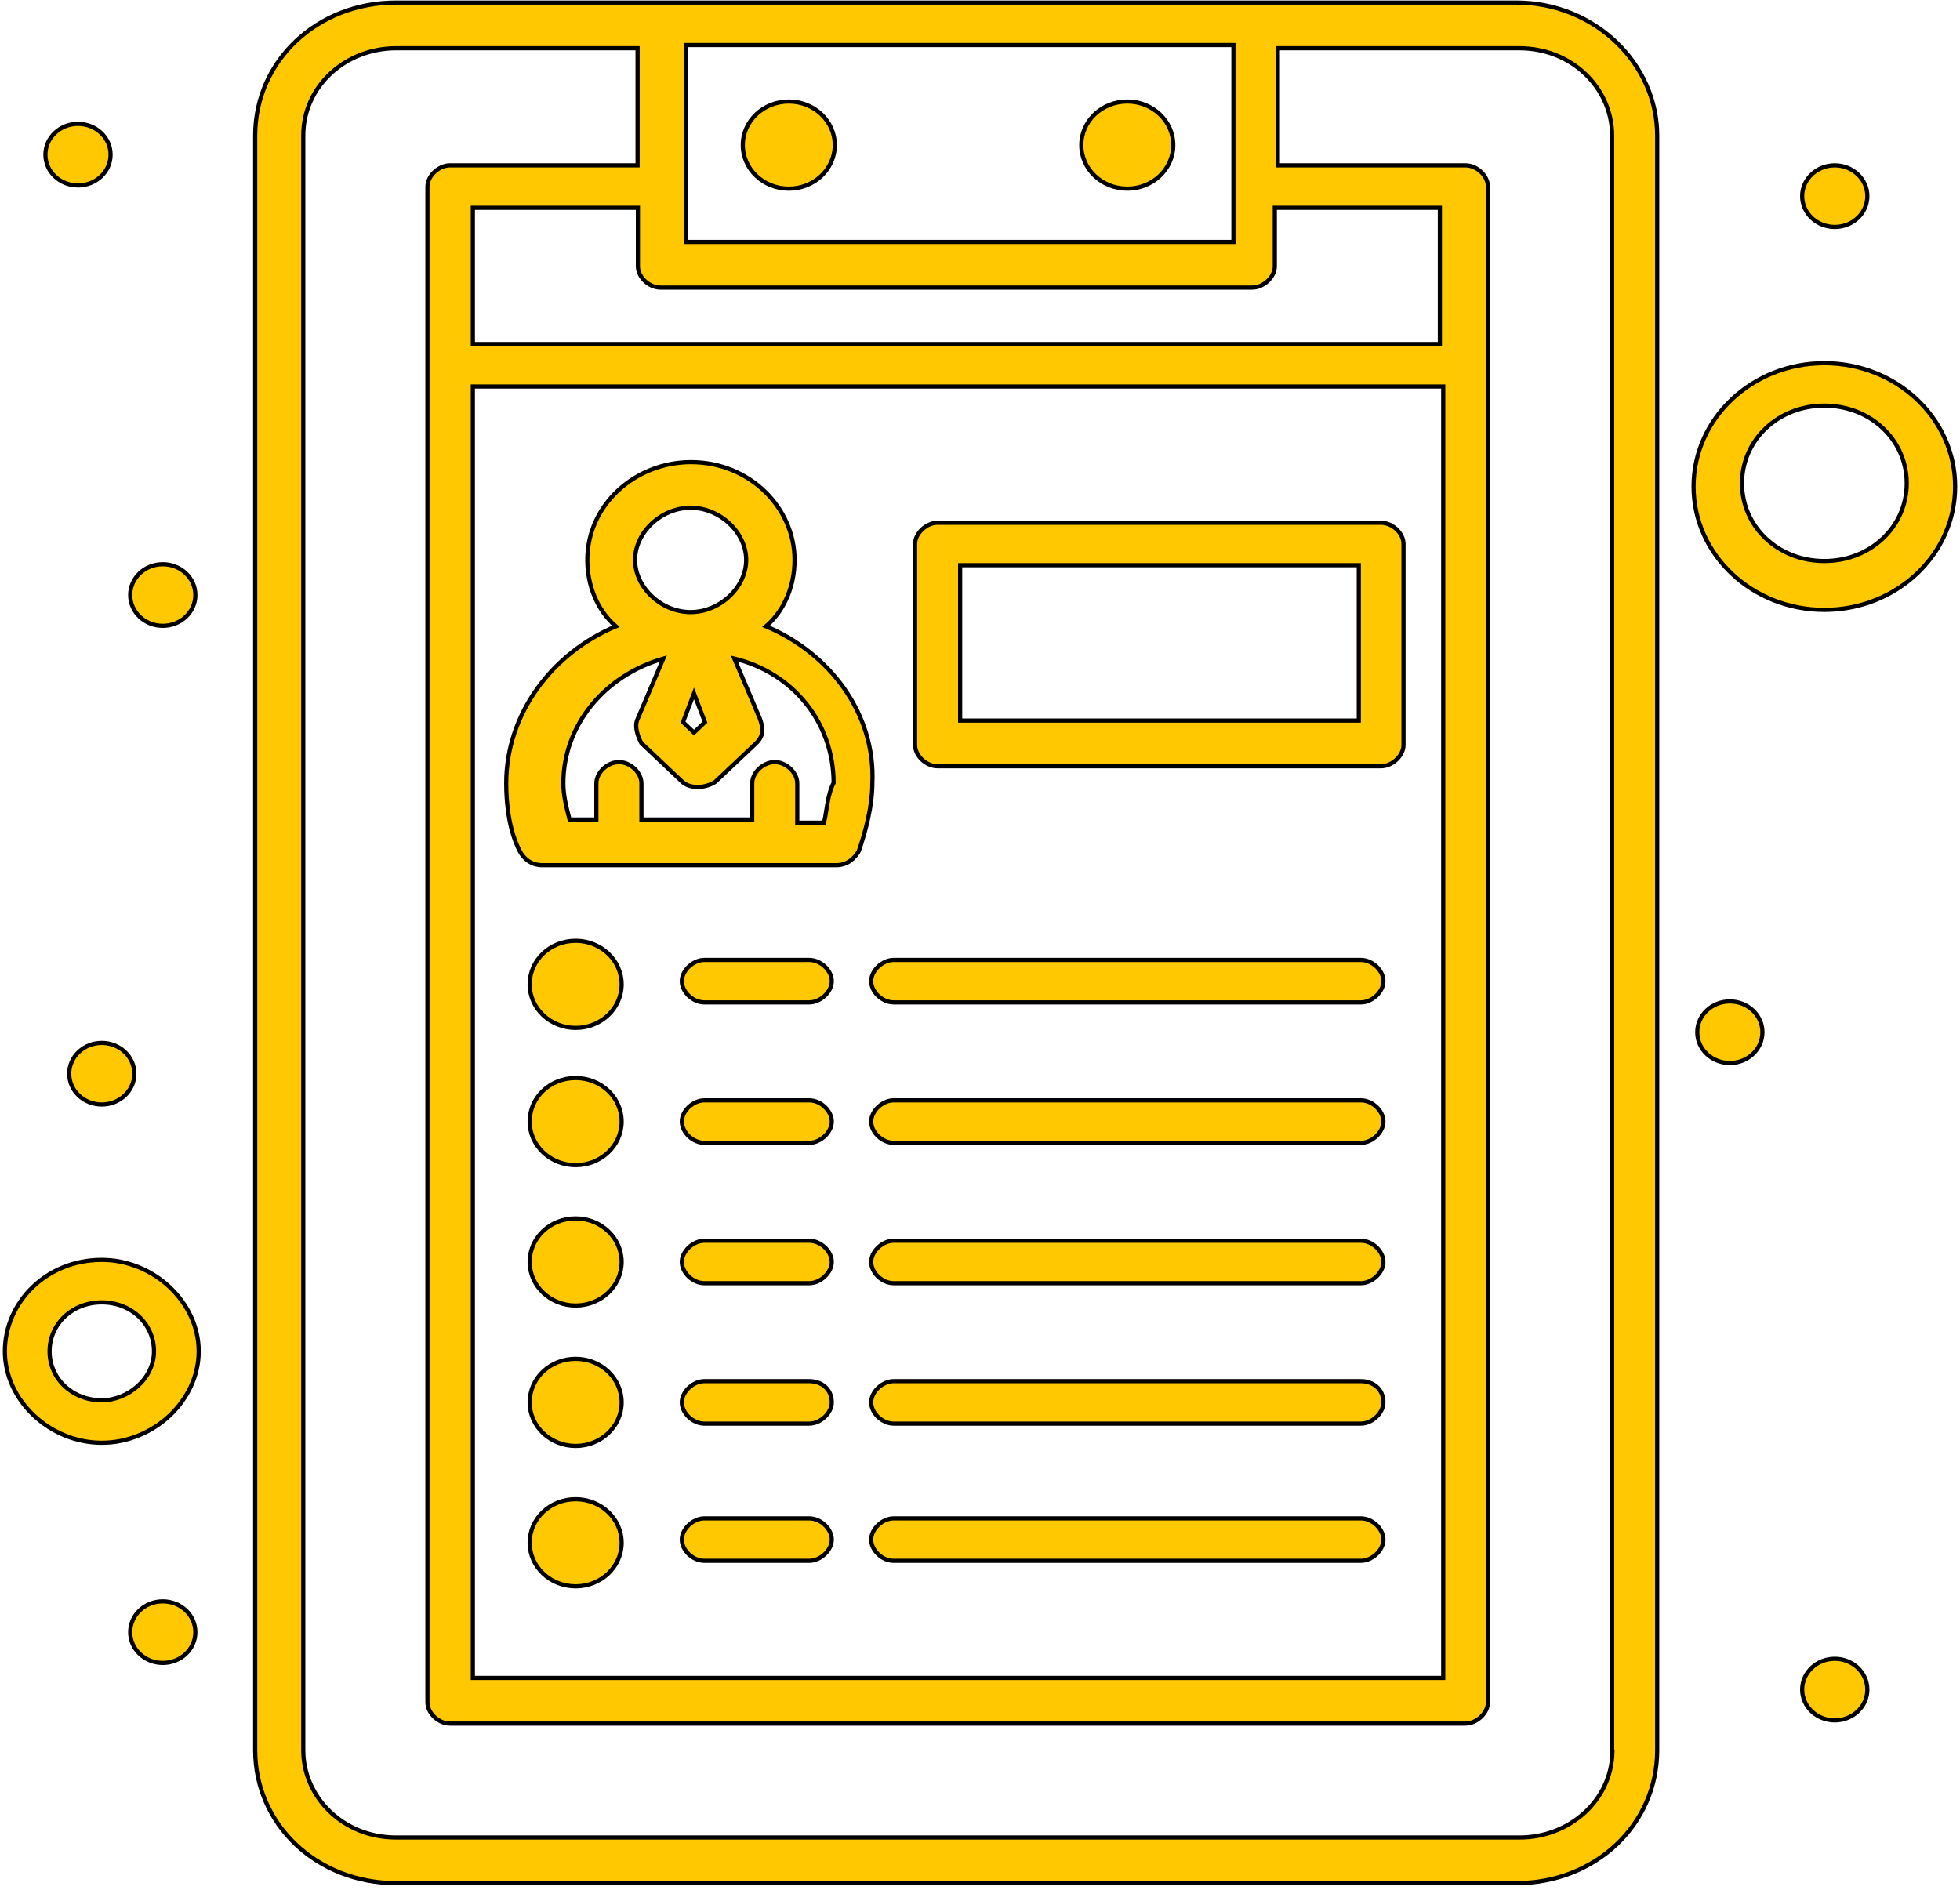 <svg width="141" height="136" viewBox="0 0 141 136" fill="none" xmlns="http://www.w3.org/2000/svg">
<path d="M81.095 13.573C82.914 13.573 84.403 12.178 84.403 10.438C84.403 8.699 82.914 7.304 81.095 7.304C79.276 7.304 77.787 8.699 77.787 10.438C77.787 12.178 79.276 13.573 81.095 13.573Z" fill="#FFC800" stroke="black" stroke-width="0.3"/>
<path d="M41.412 67.686C39.577 67.686 38.104 69.077 38.104 70.821C38.104 72.565 39.602 73.955 41.412 73.955C43.222 73.955 44.72 72.565 44.72 70.821C44.72 69.077 43.222 67.686 41.412 67.686Z" fill="#FFC800" stroke="black" stroke-width="0.3"/>
<path d="M56.746 13.573C58.565 13.573 60.054 12.178 60.054 10.438C60.054 8.699 58.565 7.304 56.746 7.304C54.927 7.304 53.437 8.699 53.437 10.438C53.437 12.178 54.927 13.573 56.746 13.573Z" fill="#FFC800" stroke="black" stroke-width="0.3"/>
<path d="M46.393 20.219C46.684 20.493 47.077 20.683 47.487 20.69V20.69H47.511H90.088C90.495 20.69 90.898 20.498 91.196 20.22C91.495 19.942 91.708 19.56 91.708 19.163V14.951H103.583V24.753H34.016V14.951H45.891V19.163C45.891 19.559 46.097 19.94 46.393 20.219ZM115.975 125.923V126.073H115.997C115.913 129.577 112.87 132.202 109.326 132.202H28.489C24.662 132.202 21.817 129.279 21.817 125.923V9.75C21.817 6.17 24.896 3.471 28.489 3.471H45.867V11.896H32.371C31.963 11.896 31.561 12.088 31.262 12.366C30.964 12.644 30.75 13.025 30.75 13.423V122.479C30.75 122.875 30.956 123.257 31.253 123.535C31.549 123.815 31.952 124.007 32.371 124.007H105.421C105.828 124.007 106.231 123.814 106.53 123.536C106.828 123.258 107.041 122.877 107.041 122.479V13.423C107.041 13.027 106.835 12.646 106.539 12.367C106.243 12.087 105.84 11.896 105.421 11.896H91.925V3.471H109.302C113.13 3.471 115.975 6.393 115.975 9.75V125.923ZM109.085 0.186H28.489C22.822 0.186 18.358 4.378 18.358 9.75V125.923C18.358 131.295 22.822 135.486 28.489 135.486H109.085C114.753 135.486 119.216 131.295 119.216 125.923V9.75C119.216 4.61 114.755 0.186 109.085 0.186ZM49.349 3.241H88.732V17.406H49.349V3.241ZM103.824 27.808V120.722H34.016V27.808H103.824Z" fill="#FFC800" stroke="black" stroke-width="0.3"/>
<path d="M61.77 61.253L61.777 61.241L61.782 61.228C62.266 59.845 62.754 57.992 62.755 56.36C62.993 51.321 59.663 46.971 55.107 45.063C56.488 43.875 57.161 42.075 57.161 40.285C57.161 36.524 53.931 33.248 49.706 33.248C45.729 33.248 42.251 36.288 42.251 40.285C42.251 42.075 42.925 43.875 44.305 45.063C39.747 46.972 36.417 51.322 36.417 56.357C36.417 57.974 36.659 59.839 37.398 61.248C37.655 61.736 38.173 62.237 38.978 62.246V62.247H39.002H60.169C60.966 62.247 61.489 61.739 61.77 61.253ZM46.126 53.442L46.138 53.464L46.156 53.481L49.072 56.236L49.176 56.127L49.073 56.236L49.073 56.236C49.35 56.5 49.76 56.622 50.182 56.622C50.607 56.622 51.063 56.499 51.45 56.254L51.462 56.246L51.473 56.236L54.39 53.481L54.39 53.481C54.651 53.232 54.793 52.972 54.828 52.672C54.862 52.379 54.792 52.066 54.67 51.715L54.67 51.715L54.666 51.706L52.828 47.383C56.989 48.381 59.955 51.919 59.971 56.32C59.73 56.792 59.61 57.315 59.522 57.823C59.493 57.986 59.468 58.146 59.443 58.303C59.394 58.613 59.347 58.911 59.281 59.191H57.354V56.357C57.354 55.961 57.148 55.579 56.852 55.3C56.555 55.021 56.152 54.829 55.733 54.829C55.315 54.829 54.912 55.021 54.615 55.3C54.319 55.579 54.113 55.961 54.113 56.357V58.962H46.144V56.357C46.144 55.961 45.937 55.579 45.641 55.3C45.345 55.021 44.942 54.829 44.523 54.829C44.104 54.829 43.701 55.021 43.404 55.3C43.108 55.579 42.902 55.961 42.902 56.357V58.962H40.974C40.743 58.079 40.526 57.216 40.526 56.357C40.526 52.152 43.514 48.588 47.717 47.385L45.882 51.701C45.741 51.974 45.748 52.3 45.81 52.599C45.874 52.904 46.001 53.205 46.126 53.442ZM49.682 36.532C51.802 36.532 53.679 38.31 53.679 40.285C53.679 42.26 51.802 44.038 49.682 44.038C47.562 44.038 45.685 42.26 45.685 40.285C45.685 38.31 47.562 36.532 49.682 36.532ZM49.923 49.889L50.712 51.955L49.923 52.706L49.135 51.955L49.923 49.889Z" fill="#FFC800" stroke="black" stroke-width="0.3"/>
<path d="M67.45 55.129H99.346C99.754 55.129 100.156 54.937 100.455 54.658C100.753 54.381 100.967 53.999 100.967 53.602V39.137C100.967 38.741 100.761 38.36 100.465 38.081C100.168 37.801 99.765 37.61 99.346 37.61H67.45C67.043 37.61 66.64 37.802 66.341 38.08C66.043 38.358 65.829 38.74 65.829 39.137V53.602C65.829 53.997 66.036 54.379 66.332 54.658C66.628 54.937 67.031 55.129 67.45 55.129ZM69.071 40.665H97.75V51.844H69.071V40.665Z" fill="#FFC800" stroke="black" stroke-width="0.3"/>
<path d="M64.291 72.119H97.899C98.307 72.119 98.709 71.926 99.008 71.648C99.306 71.37 99.52 70.989 99.52 70.591C99.52 70.195 99.314 69.814 99.018 69.535C98.721 69.256 98.318 69.064 97.899 69.064H64.291C63.884 69.064 63.481 69.256 63.183 69.534C62.885 69.812 62.671 70.194 62.671 70.591C62.671 70.987 62.877 71.369 63.173 71.648C63.47 71.927 63.873 72.119 64.291 72.119Z" fill="#FFC800" stroke="black" stroke-width="0.3"/>
<path d="M58.216 69.064H50.67C50.263 69.064 49.86 69.256 49.562 69.534C49.263 69.812 49.05 70.194 49.05 70.591C49.05 70.987 49.256 71.369 49.552 71.648C49.849 71.927 50.252 72.119 50.67 72.119H58.216C58.624 72.119 59.026 71.926 59.325 71.648C59.623 71.37 59.837 70.989 59.837 70.591C59.837 70.195 59.631 69.814 59.335 69.535C59.038 69.256 58.635 69.064 58.216 69.064Z" fill="#FFC800" stroke="black" stroke-width="0.3"/>
<path d="M41.412 77.559C39.577 77.559 38.104 78.95 38.104 80.694C38.104 82.438 39.602 83.828 41.412 83.828C43.222 83.828 44.72 82.438 44.72 80.694C44.72 78.949 43.222 77.559 41.412 77.559Z" fill="#FFC800" stroke="black" stroke-width="0.3"/>
<path d="M64.291 82.221H97.899C98.307 82.221 98.709 82.029 99.008 81.75C99.306 81.473 99.52 81.091 99.52 80.694C99.52 80.297 99.314 79.916 99.018 79.637C98.721 79.358 98.318 79.166 97.899 79.166H64.291C63.884 79.166 63.481 79.358 63.183 79.637C62.885 79.914 62.671 80.296 62.671 80.694C62.671 81.089 62.877 81.471 63.173 81.75C63.47 82.029 63.873 82.221 64.291 82.221Z" fill="#FFC800" stroke="black" stroke-width="0.3"/>
<path d="M58.216 79.166H50.67C50.263 79.166 49.86 79.358 49.562 79.637C49.263 79.914 49.05 80.296 49.05 80.694C49.05 81.089 49.256 81.471 49.552 81.75C49.849 82.029 50.252 82.221 50.67 82.221H58.216C58.624 82.221 59.026 82.029 59.325 81.75C59.623 81.473 59.837 81.091 59.837 80.694C59.837 80.297 59.631 79.916 59.335 79.637C59.038 79.358 58.635 79.166 58.216 79.166Z" fill="#FFC800" stroke="black" stroke-width="0.3"/>
<path d="M41.412 87.661C39.577 87.661 38.104 89.052 38.104 90.796C38.104 92.54 39.602 93.93 41.412 93.93C43.222 93.93 44.72 92.54 44.72 90.796C44.72 89.051 43.222 87.661 41.412 87.661Z" fill="#FFC800" stroke="black" stroke-width="0.3"/>
<path d="M64.291 92.323H97.899C98.307 92.323 98.709 92.13 99.008 91.852C99.306 91.574 99.52 91.193 99.52 90.795C99.52 90.399 99.314 90.018 99.018 89.739C98.721 89.46 98.318 89.268 97.899 89.268H64.291C63.884 89.268 63.481 89.46 63.183 89.739C62.885 90.016 62.671 90.398 62.671 90.795C62.671 91.191 62.877 91.573 63.173 91.852C63.47 92.131 63.873 92.323 64.291 92.323Z" fill="#FFC800" stroke="black" stroke-width="0.3"/>
<path d="M58.216 89.268H50.67C50.263 89.268 49.86 89.46 49.562 89.739C49.263 90.016 49.05 90.398 49.05 90.795C49.05 91.191 49.256 91.573 49.552 91.852C49.849 92.131 50.252 92.323 50.67 92.323H58.216C58.624 92.323 59.026 92.13 59.325 91.852C59.623 91.574 59.837 91.193 59.837 90.795C59.837 90.399 59.631 90.018 59.335 89.739C59.038 89.46 58.635 89.268 58.216 89.268Z" fill="#FFC800" stroke="black" stroke-width="0.3"/>
<path d="M41.412 97.763C39.577 97.763 38.104 99.154 38.104 100.898C38.104 102.642 39.602 104.032 41.412 104.032C43.222 104.032 44.72 102.642 44.72 100.898C44.72 99.153 43.222 97.763 41.412 97.763Z" fill="#FFC800" stroke="black" stroke-width="0.3"/>
<path d="M64.291 102.425H97.899C98.307 102.425 98.709 102.232 99.008 101.954C99.306 101.676 99.52 101.295 99.52 100.897C99.52 100.395 99.32 100.008 99.011 99.749C98.706 99.493 98.302 99.37 97.899 99.37H64.291C63.884 99.37 63.481 99.562 63.183 99.841C62.885 100.118 62.671 100.5 62.671 100.897C62.671 101.293 62.877 101.675 63.173 101.954C63.47 102.233 63.873 102.425 64.291 102.425Z" fill="#FFC800" stroke="black" stroke-width="0.3"/>
<path d="M58.216 99.37H50.67C50.263 99.37 49.86 99.562 49.562 99.841C49.263 100.118 49.05 100.5 49.05 100.897C49.05 101.293 49.256 101.675 49.552 101.954C49.849 102.233 50.252 102.425 50.67 102.425H58.216C58.624 102.425 59.026 102.232 59.325 101.954C59.623 101.676 59.837 101.295 59.837 100.897C59.837 100.395 59.637 100.008 59.328 99.749C59.023 99.493 58.619 99.37 58.216 99.37Z" fill="#FFC800" stroke="black" stroke-width="0.3"/>
<path d="M41.412 107.865C39.577 107.865 38.104 109.256 38.104 110.999C38.104 112.744 39.602 114.134 41.412 114.134C43.222 114.134 44.72 112.744 44.72 110.999C44.72 109.255 43.222 107.865 41.412 107.865Z" fill="#FFC800" stroke="black" stroke-width="0.3"/>
<path d="M64.291 112.297H97.899C98.307 112.297 98.709 112.105 99.008 111.827C99.306 111.549 99.52 111.167 99.52 110.77C99.52 110.374 99.314 109.992 99.018 109.714C98.721 109.434 98.318 109.242 97.899 109.242H64.291C63.884 109.242 63.481 109.435 63.183 109.713C62.885 109.991 62.671 110.372 62.671 110.77C62.671 111.166 62.877 111.547 63.173 111.826C63.47 112.106 63.873 112.297 64.291 112.297Z" fill="#FFC800" stroke="black" stroke-width="0.3"/>
<path d="M58.216 109.242H50.67C50.263 109.242 49.86 109.435 49.562 109.713C49.263 109.991 49.05 110.372 49.05 110.77C49.05 111.166 49.256 111.547 49.552 111.826C49.849 112.106 50.252 112.297 50.67 112.297H58.216C58.624 112.297 59.026 112.105 59.325 111.827C59.623 111.549 59.837 111.167 59.837 110.77C59.837 110.374 59.631 109.992 59.335 109.714C59.038 109.434 58.635 109.242 58.216 109.242Z" fill="#FFC800" stroke="black" stroke-width="0.3"/>
<path d="M131.242 26.13C126.057 26.13 121.834 30.092 121.834 35.005C121.834 39.917 126.057 43.879 131.242 43.879C136.428 43.879 140.65 39.917 140.65 35.005C140.65 30.092 136.428 26.13 131.242 26.13ZM131.242 40.365C127.917 40.365 125.317 37.898 125.317 34.775C125.317 31.652 127.917 29.185 131.242 29.185C134.567 29.185 137.168 31.652 137.168 34.775C137.168 37.898 134.567 40.365 131.242 40.365Z" fill="#FFC800" stroke="black" stroke-width="0.3"/>
<path d="M7.322 90.645C3.339 90.645 0.35 93.693 0.35 97.224C0.35 100.759 3.583 103.803 7.322 103.803C11.061 103.803 14.295 100.759 14.295 97.224C14.295 93.689 11.061 90.645 7.322 90.645ZM7.322 100.748C5.202 100.748 3.567 99.199 3.567 97.224C3.567 95.249 5.202 93.701 7.322 93.701C9.442 93.701 11.078 95.249 11.078 97.224C11.078 99.193 9.207 100.748 7.322 100.748Z" fill="#FFC800" stroke="black" stroke-width="0.3"/>
<path d="M131.99 119.345C130.711 119.345 129.646 120.321 129.646 121.561C129.646 122.801 130.711 123.777 131.99 123.777C133.269 123.777 134.334 122.801 134.334 121.561C134.334 120.321 133.269 119.345 131.99 119.345Z" fill="#FFC800" stroke="black" stroke-width="0.3"/>
<path d="M131.99 16.328C133.269 16.328 134.334 15.352 134.334 14.112C134.334 12.872 133.269 11.896 131.99 11.896C130.711 11.896 129.646 12.872 129.646 14.112C129.646 15.352 130.711 16.328 131.99 16.328Z" fill="#FFC800" stroke="black" stroke-width="0.3"/>
<path d="M5.611 13.343C6.89 13.343 7.955 12.367 7.955 11.127C7.955 9.887 6.89 8.911 5.611 8.911C4.332 8.911 3.267 9.887 3.267 11.127C3.267 12.367 4.332 13.343 5.611 13.343Z" fill="#FFC800" stroke="black" stroke-width="0.3"/>
<path d="M11.71 45.027C12.989 45.027 14.054 44.05 14.054 42.811C14.054 41.571 12.989 40.594 11.71 40.594C10.431 40.594 9.366 41.571 9.366 42.811C9.366 44.05 10.431 45.027 11.71 45.027Z" fill="#FFC800" stroke="black" stroke-width="0.3"/>
<path d="M4.978 77.25C4.978 78.489 6.043 79.466 7.322 79.466C8.601 79.466 9.666 78.489 9.666 77.25C9.666 76.01 8.601 75.033 7.322 75.033C6.043 75.033 4.978 76.01 4.978 77.25Z" fill="#FFC800" stroke="black" stroke-width="0.3"/>
<path d="M11.71 115.212C10.431 115.212 9.366 116.188 9.366 117.428C9.366 118.668 10.431 119.644 11.71 119.644C12.989 119.644 14.054 118.668 14.054 117.428C14.054 116.188 12.989 115.212 11.71 115.212Z" fill="#FFC800" stroke="black" stroke-width="0.3"/>
<path d="M124.443 72.049C123.164 72.049 122.099 73.025 122.099 74.265C122.099 75.505 123.164 76.481 124.443 76.481C125.722 76.481 126.787 75.505 126.787 74.265C126.787 73.025 125.722 72.049 124.443 72.049Z" fill="#FFC800" stroke="black" stroke-width="0.3"/>
</svg>
